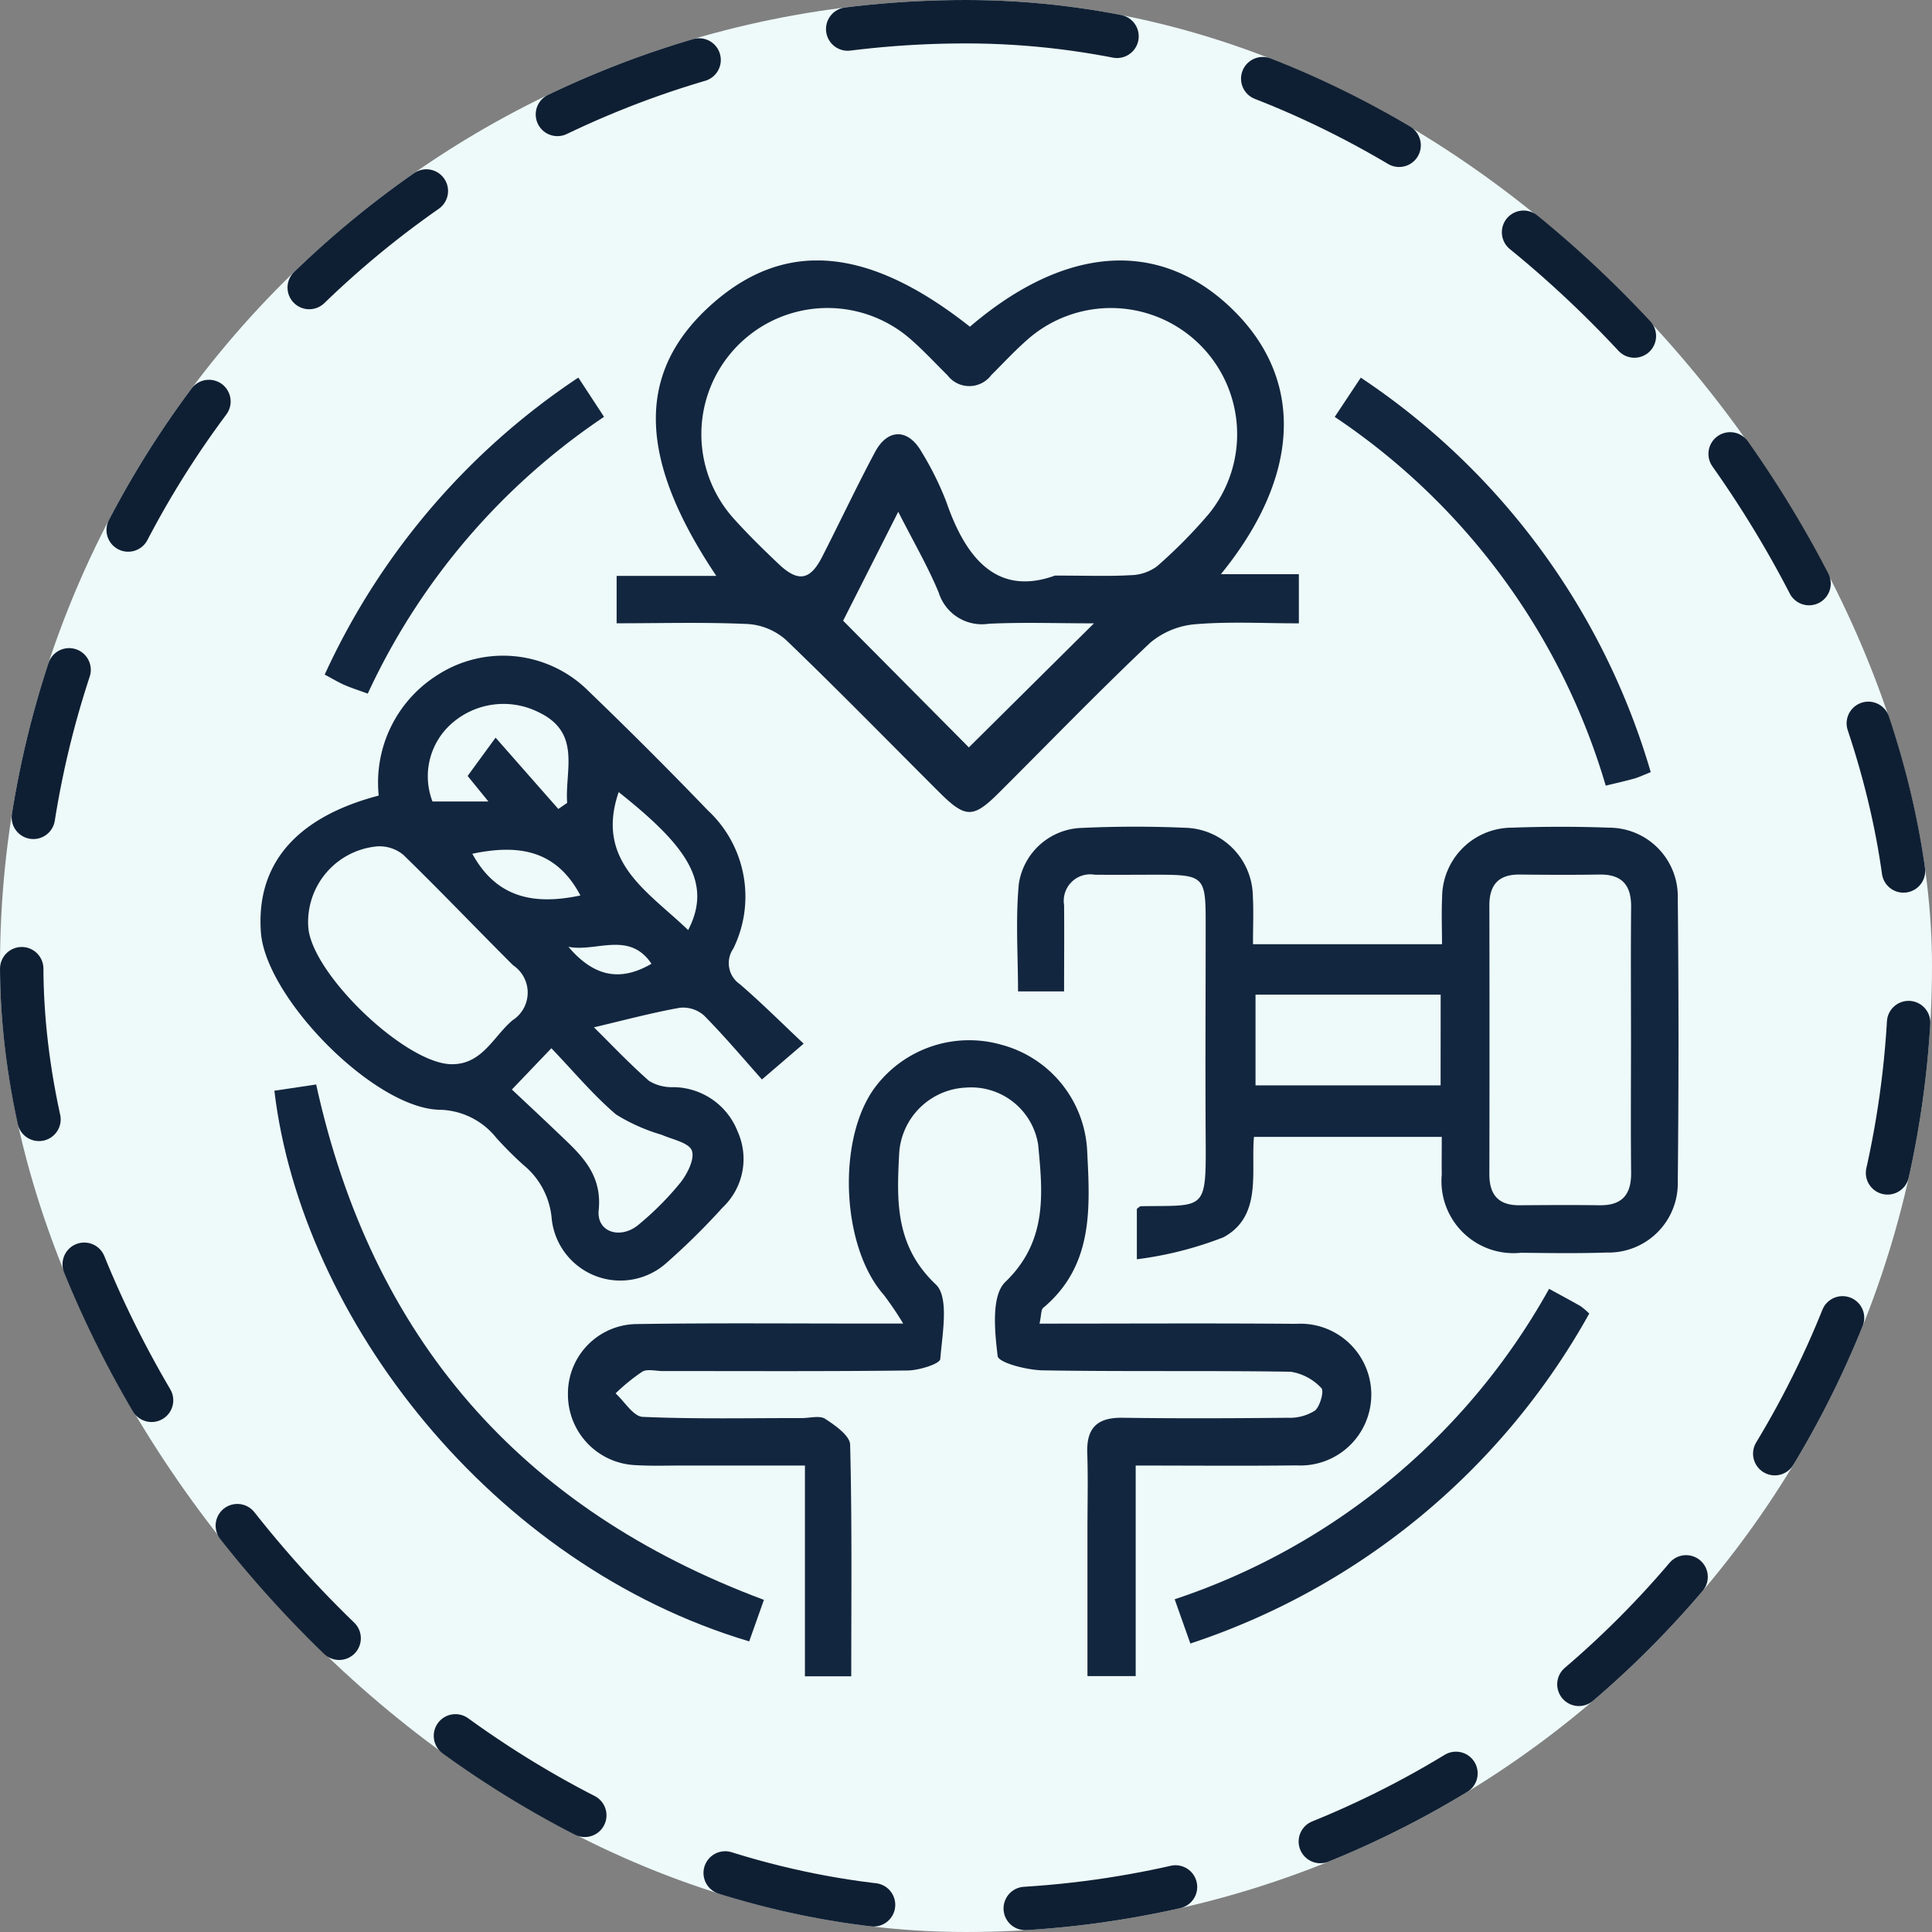 <svg xmlns="http://www.w3.org/2000/svg" xmlns:xlink="http://www.w3.org/1999/xlink" width="89" height="89" viewBox="0 0 89 89">
  <rect x="0" y="0" width="89" height="89" fill="#808080" stroke="none"/>
  <defs>
    <clipPath id="clip-path">
      <rect id="Rectángulo_405405" data-name="Rectángulo 405405" width="65.326" height="65.224" fill="#12263f"/>
    </clipPath>
  </defs>
  <g id="Grupo_1107381" data-name="Grupo 1107381" transform="translate(-234 -895)">
    <g id="Grupo_1106587" data-name="Grupo 1106587" transform="translate(234 894.572)">
      <g id="Grupo_1106586" data-name="Grupo 1106586">
        <rect id="Rectángulo_400898" data-name="Rectángulo 400898" width="89" height="89" rx="44.5" transform="translate(0 0.428)" fill="#eefaf9"/>
        <g id="Rectángulo_400907" data-name="Rectángulo 400907" transform="translate(0 0.428)" fill="none" stroke="#0f1f33" stroke-linecap="round" stroke-width="2" stroke-dasharray="7">
          <rect width="89" height="89" rx="44.5" stroke="none"/>
          <rect x="1" y="1" width="87" height="87" rx="43.5" fill="none"/>
        </g>
      </g>
    </g>
    <g id="Grupo_1107380" data-name="Grupo 1107380" transform="translate(246 907)">
      <g id="Grupo_1107379" data-name="Grupo 1107379" clip-path="url(#clip-path)">
        <path id="Trazado_894456" data-name="Trazado 894456" d="M5.446,73.363a5.851,5.851,0,0,1,2.68-5.538,5.57,5.57,0,0,1,7,.737q2.791,2.685,5.478,5.477a5.424,5.424,0,0,1,1.174,6.376,1.175,1.175,0,0,0,.3,1.631c.993.853,1.92,1.782,2.944,2.744L23.1,86.439c-.788-.883-1.688-1.953-2.666-2.946a1.456,1.456,0,0,0-1.122-.356c-1.307.234-2.594.58-3.951.9.749.74,1.606,1.647,2.538,2.468a2.017,2.017,0,0,0,1.125.288,3.209,3.209,0,0,1,2.956,2.042,3.079,3.079,0,0,1-.7,3.512,31.885,31.885,0,0,1-2.612,2.573,3.181,3.181,0,0,1-5.251-2.043,3.588,3.588,0,0,0-1.318-2.51,17.176,17.176,0,0,1-1.247-1.251A3.422,3.422,0,0,0,8.2,87.834C5.18,87.717.236,82.658.019,79.661c-.228-3.136,1.613-5.3,5.428-6.3M8.773,85.736c1.439.032,1.95-1.277,2.839-2.025a1.513,1.513,0,0,0,.026-2.531c-1.694-1.689-3.345-3.422-5.059-5.09A1.729,1.729,0,0,0,5.39,75.7,3.5,3.5,0,0,0,2.2,79.4c.126,2.135,4.433,6.281,6.575,6.336M11.579,86.9c.744.7,1.405,1.315,2.056,1.938,1.036.994,2.121,1.88,1.944,3.628-.1,1.012,1.012,1.366,1.851.652a13.9,13.9,0,0,0,1.911-1.922c.323-.408.673-1.1.529-1.483-.138-.365-.895-.507-1.39-.726a8.477,8.477,0,0,1-2.1-.935C15.326,87.156,14.43,86.076,13.4,85l-1.817,1.9m2.139-12.924.405-.277c-.114-1.5.685-3.249-1.349-4.194a3.608,3.608,0,0,0-3.929.5,3.238,3.238,0,0,0-.926,3.629h2.576l-.957-1.177,1.288-1.764,2.892,3.287M16.5,73.2c-1.1,3.21,1.361,4.583,3.2,6.357,1.178-2.258-.194-3.965-3.2-6.357m-1.763,4.763c-1.136-2.151-2.923-2.351-4.979-1.922,1.13,2.071,2.893,2.363,4.979,1.922m-.552,2.365c1.188,1.395,2.4,1.611,3.826.781-1.025-1.531-2.555-.526-3.826-.781" transform="translate(0 -48.712)" fill="#12263f"/>
        <path id="Trazado_894457" data-name="Trazado 894457" d="M76.6,3.049C81.046-.754,85.42-1,88.759,2.314c3.234,3.209,3.081,7.618-.6,12.138h3.593v2.263c-1.614,0-3.19-.089-4.747.039a3.7,3.7,0,0,0-2.11.863c-2.371,2.241-4.641,4.59-6.953,6.895-1.2,1.2-1.547,1.191-2.776-.035-2.342-2.338-4.655-4.707-7.043-7a2.936,2.936,0,0,0-1.76-.731c-1.982-.091-3.971-.034-6.039-.034V14.53h4.593c-3.638-5.42-3.687-9.35-.3-12.432s7.257-2.78,11.978.95m3.923,11.467c1.488,0,2.487.039,3.48-.018a2.123,2.123,0,0,0,1.219-.409,23.068,23.068,0,0,0,2.386-2.413,5.814,5.814,0,0,0-8.275-8.1c-.617.531-1.171,1.134-1.749,1.708a1.262,1.262,0,0,1-2.012.007c-.546-.543-1.073-1.108-1.648-1.618a5.813,5.813,0,0,0-8.216,8.2c.663.742,1.379,1.44,2.1,2.123.879.83,1.434.737,1.977-.322.825-1.611,1.594-3.251,2.446-4.847.586-1.1,1.533-1.088,2.147-.006a14.106,14.106,0,0,1,1.143,2.31c.915,2.655,2.378,4.333,5,3.385m1.795,2.2c-1.7,0-3.28-.057-4.851.019a2.08,2.08,0,0,1-2.3-1.439c-.5-1.206-1.165-2.344-1.863-3.719l-2.539,5.018,5.792,5.836,5.764-5.716" transform="translate(-43.918 0)" fill="#12263f"/>
        <path id="Trazado_894458" data-name="Trazado 894458" d="M73.776,145.1c4.039,0,7.932-.023,11.824.009a3.266,3.266,0,1,1,.019,6.521c-2.435.029-4.871.007-7.408.007v9.7H75.989V154.6c0-1.179.032-2.359-.009-3.536-.04-1.156.457-1.645,1.618-1.628,2.537.036,5.076.025,7.614,0a2.161,2.161,0,0,0,1.254-.329c.243-.194.43-.912.3-1.036a2.438,2.438,0,0,0-1.416-.755c-3.806-.06-7.614,0-11.42-.064-.731-.013-2.04-.35-2.078-.66-.138-1.138-.3-2.786.354-3.412,1.959-1.89,1.722-4.1,1.512-6.327a3.124,3.124,0,0,0-3.309-2.628,3.232,3.232,0,0,0-3.094,3.046c-.113,2.172-.19,4.249,1.688,6.023.622.587.3,2.27.206,3.436-.018.223-.977.523-1.505.529-3.761.046-7.523.024-11.285.025-.317,0-.7-.109-.938.029a8.881,8.881,0,0,0-1.229,1c.415.378.818,1.063,1.249,1.082,2.443.107,4.893.053,7.34.055.363,0,.813-.13,1.068.037.461.3,1.137.773,1.147,1.189.091,3.527.052,7.057.052,10.671H62.974v-9.711c-1.929,0-3.765,0-5.6,0-.725,0-1.452.027-2.175-.016a3.253,3.253,0,0,1-3.142-3.277,3.2,3.2,0,0,1,3.187-3.224c3.58-.055,7.161-.021,10.741-.023H67.5a14.371,14.371,0,0,0-.9-1.329c-1.956-2.225-2.164-7.2-.383-9.571a5.418,5.418,0,0,1,5.815-1.942,5.326,5.326,0,0,1,3.941,4.836c.133,2.637.322,5.316-2.022,7.283-.106.089-.083.33-.169.724" transform="translate(-37.894 -96.125)" fill="#12263f"/>
        <path id="Trazado_894459" data-name="Trazado 894459" d="M138.977,101.3h8.714c0-.738-.029-1.448.005-2.156a3.221,3.221,0,0,1,3.2-3.213c1.494-.053,2.993-.056,4.486,0a3.168,3.168,0,0,1,3.17,3.238q.066,6.528,0,13.057a3.191,3.191,0,0,1-3.276,3.277c-1.313.044-2.629.025-3.943.01a3.317,3.317,0,0,1-3.653-3.606c-.009-.542,0-1.085,0-1.731h-8.652c-.143,1.627.387,3.646-1.4,4.622a16.743,16.743,0,0,1-3.994,1.015v-2.323c.052-.034.124-.121.2-.122,2.98-.045,2.992.256,2.97-3.149-.021-3.31,0-6.62,0-9.929,0-2.11-.085-2.191-2.254-2.192-.952,0-1.9.01-2.855,0a1.22,1.22,0,0,0-1.413,1.4c.011,1.3,0,2.608,0,3.975h-2.122c0-1.638-.118-3.307.036-4.95a3.026,3.026,0,0,1,2.925-2.582c1.583-.073,3.174-.073,4.757-.005a3.2,3.2,0,0,1,3.1,3.176c.037.677.006,1.357.006,2.184m17.413,4.417c0-2.041-.014-4.082.006-6.123.01-1.017-.425-1.515-1.464-1.5-1.224.021-2.449.013-3.673,0-.968-.008-1.395.471-1.393,1.425q.013,6.191,0,12.383c0,.953.424,1.434,1.392,1.427,1.224-.008,2.449-.017,3.673,0,1.037.017,1.475-.478,1.465-1.5-.021-2.041-.006-4.082-.006-6.123m-8.768-2.079H139.1v4.18h8.526Z" transform="translate(-93.263 -69.803)" fill="#12263f"/>
        <path id="Trazado_894460" data-name="Trazado 894460" d="M24.9,163.279l-.678,1.912C12.367,161.661,3.6,150.328,2.348,139.824l1.926-.287c2.553,11.651,9.4,19.552,20.627,23.742" transform="translate(-1.709 -101.579)" fill="#12263f"/>
        <path id="Trazado_894461" data-name="Trazado 894461" d="M172.052,174.135c.583.319,1.021.553,1.453.8a3.387,3.387,0,0,1,.4.341,32.8,32.8,0,0,1-18.376,15.2l-.722-2.038a30.876,30.876,0,0,0,17.247-14.3" transform="translate(-112.694 -126.765)" fill="#12263f"/>
        <path id="Trazado_894462" data-name="Trazado 894462" d="M196.469,38.025c-.363.144-.565.244-.777.3-.386.109-.779.195-1.292.32a30.954,30.954,0,0,0-12.484-16.987l1.2-1.808a32.916,32.916,0,0,1,13.357,18.171" transform="translate(-132.43 -14.453)" fill="#12263f"/>
        <path id="Trazado_894463" data-name="Trazado 894463" d="M22.556,19.828l1.184,1.808A31.056,31.056,0,0,0,12.855,34.387c-.425-.156-.758-.26-1.076-.4-.281-.123-.546-.285-.907-.477A32.821,32.821,0,0,1,22.556,19.828" transform="translate(-7.914 -14.434)" fill="#12263f"/>
      </g>
    </g>
  </g>
</svg>
